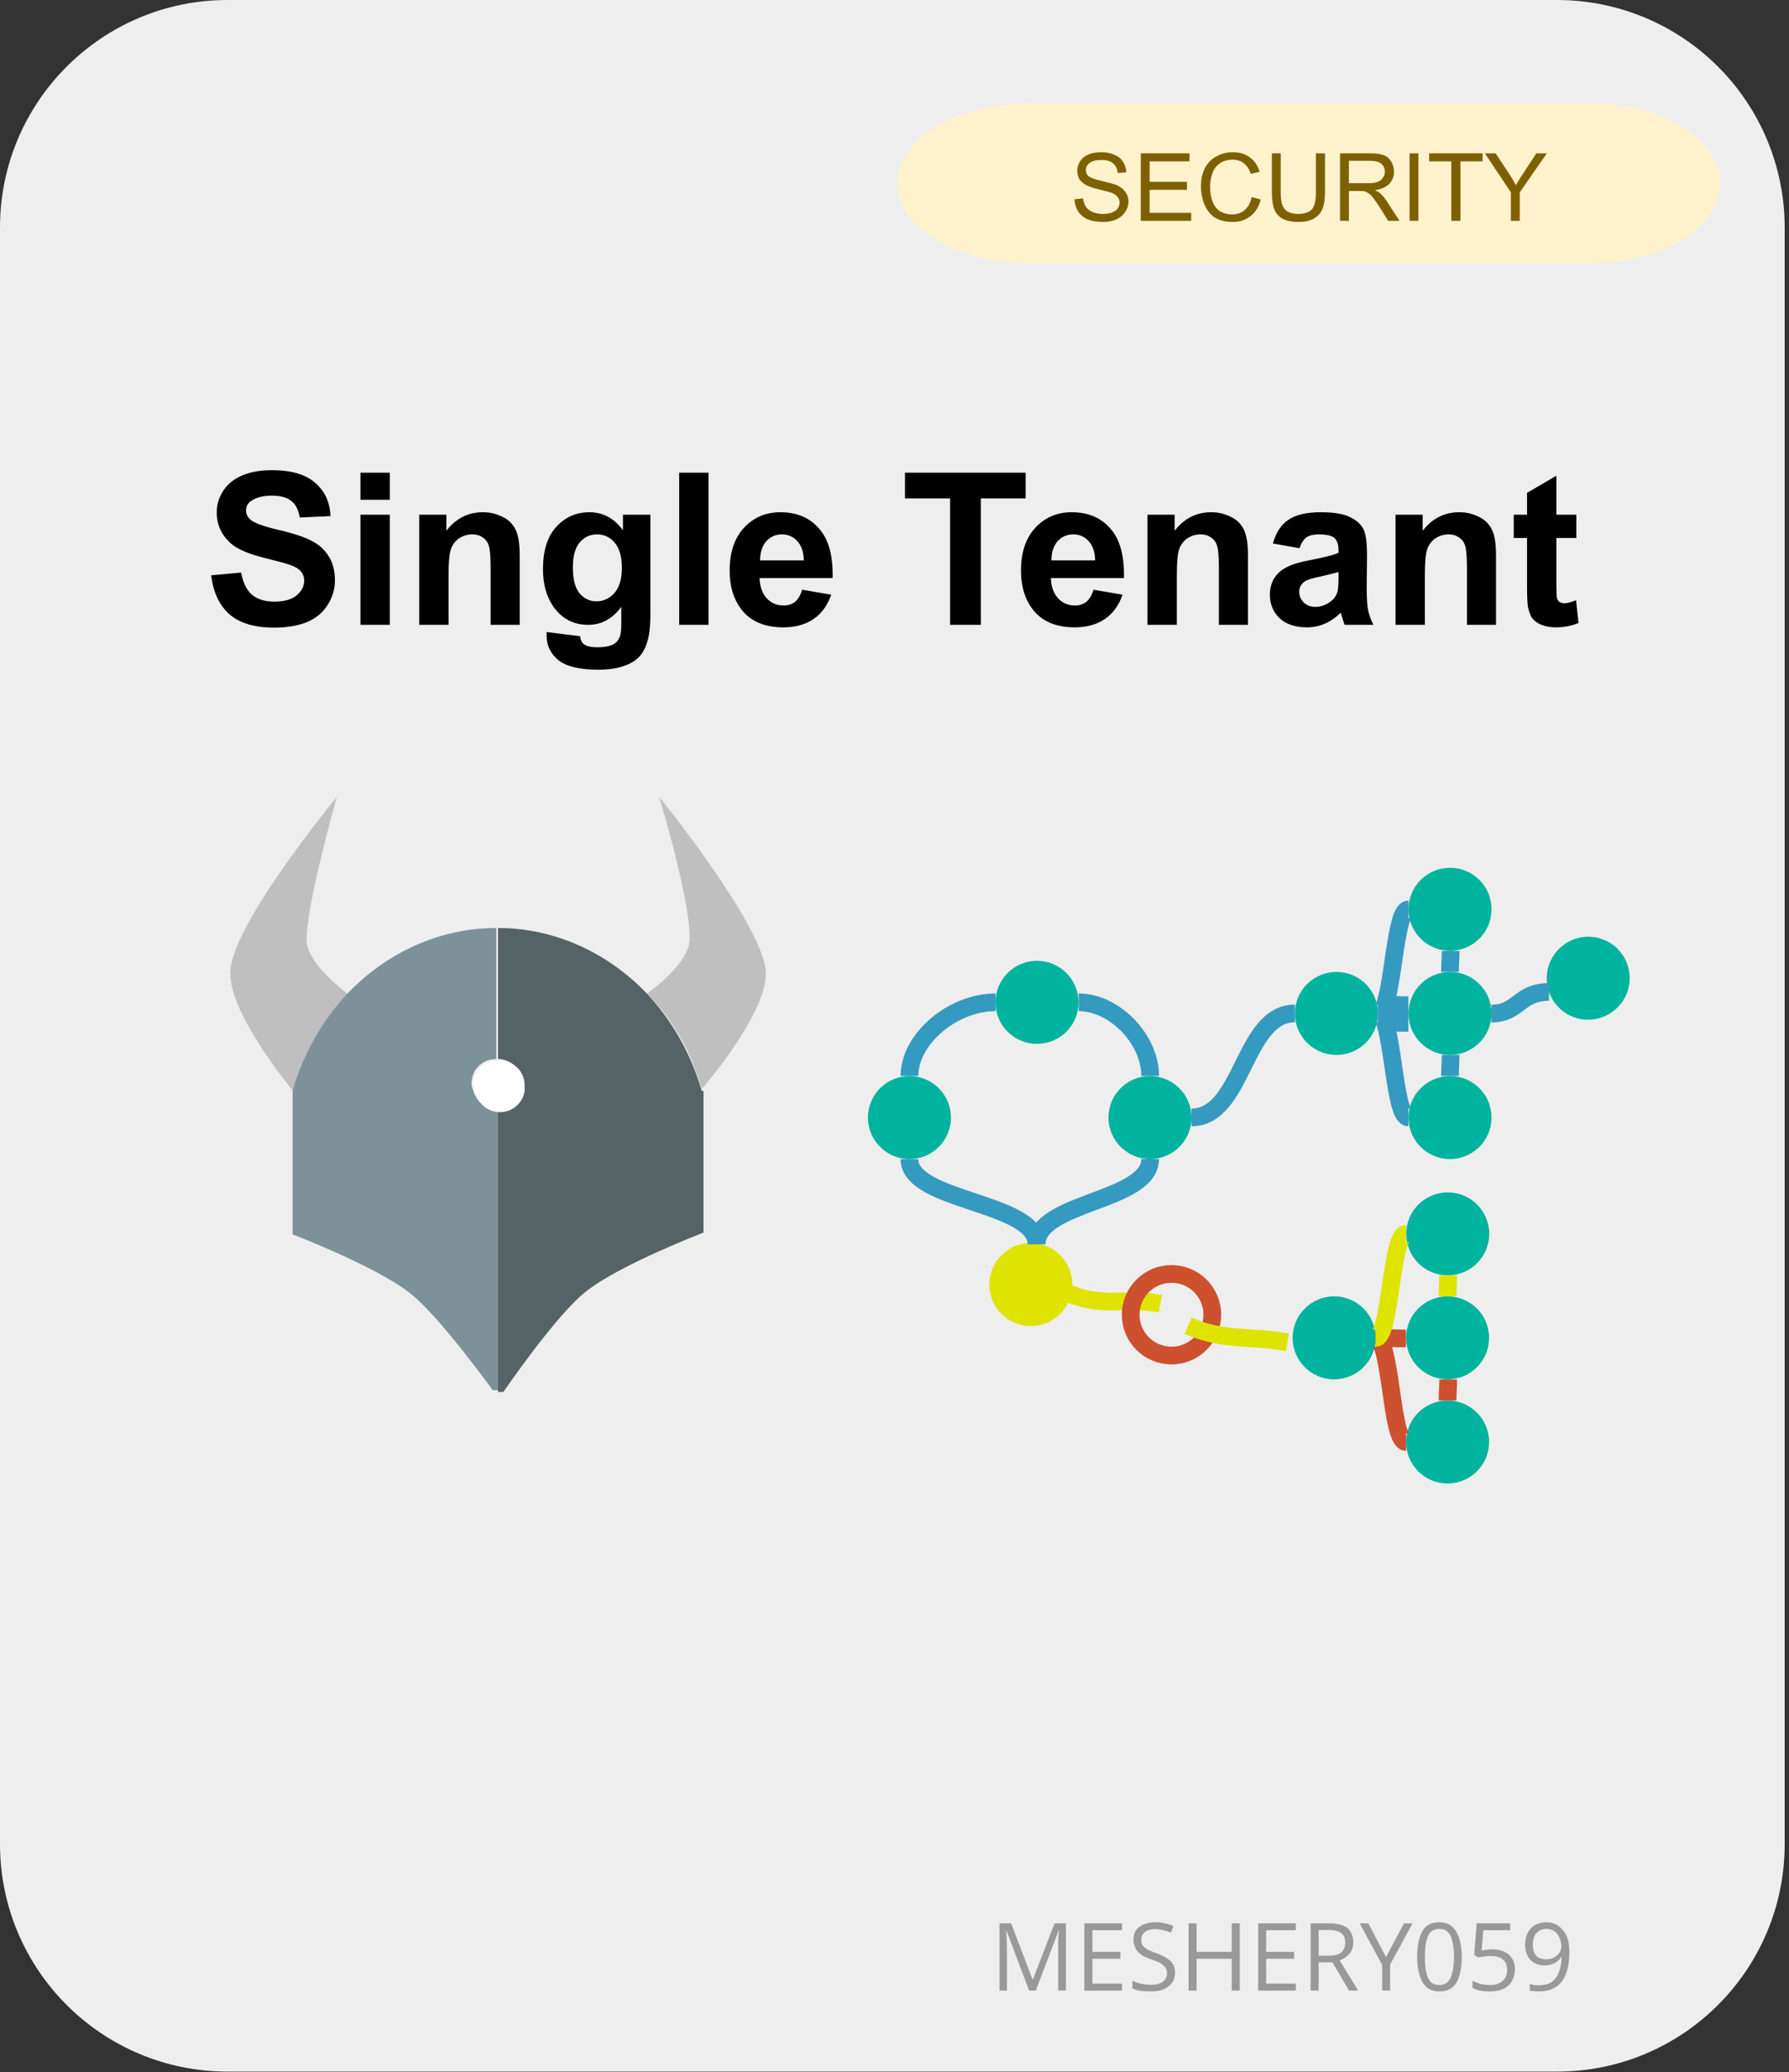 <svg width="101" height="117" viewBox="0 0 101 117" fill="none" xmlns="http://www.w3.org/2000/svg">
<rect x="0" y="0" width="101" height="117" fill="#333333" stroke="none"/>
<path fill-rule="evenodd" clip-rule="evenodd" d="M6.10352e-05 12.849C6.10352e-05 5.753 5.753 0 12.85 0H87.907C91.314 0 94.583 1.354 96.992 3.764C99.402 6.173 100.756 9.442 100.756 12.849V104.127C100.756 111.224 95.003 116.976 87.907 116.976H12.85C5.753 116.976 6.10352e-05 111.224 6.10352e-05 104.127V12.849Z" fill="#EEEEEE"/>
<path d="M11.924 32.487L13.611 32.33C13.716 32.893 13.919 33.309 14.221 33.58C14.533 33.841 14.955 33.971 15.486 33.971C16.038 33.971 16.455 33.856 16.736 33.627C17.028 33.388 17.174 33.106 17.174 32.783C17.174 32.586 17.111 32.414 16.986 32.268C16.872 32.122 16.663 31.997 16.361 31.893C16.163 31.82 15.705 31.695 14.986 31.518C14.049 31.289 13.393 31.007 13.018 30.674C12.497 30.195 12.236 29.617 12.236 28.94C12.236 28.502 12.356 28.096 12.596 27.721C12.846 27.336 13.205 27.044 13.674 26.846C14.143 26.648 14.705 26.549 15.361 26.549C16.445 26.549 17.257 26.789 17.799 27.268C18.341 27.737 18.627 28.362 18.658 29.143L16.924 29.221C16.851 28.784 16.689 28.471 16.439 28.284C16.2 28.086 15.835 27.987 15.346 27.987C14.846 27.987 14.45 28.091 14.158 28.299C13.981 28.424 13.893 28.601 13.893 28.83C13.893 29.028 13.976 29.2 14.143 29.346C14.361 29.534 14.893 29.726 15.736 29.924C16.58 30.122 17.205 30.33 17.611 30.549C18.018 30.757 18.335 31.049 18.564 31.424C18.794 31.789 18.908 32.242 18.908 32.783C18.908 33.273 18.768 33.737 18.486 34.174C18.216 34.601 17.83 34.919 17.33 35.127C16.83 35.336 16.21 35.44 15.471 35.44C14.377 35.44 13.539 35.19 12.955 34.69C12.382 34.179 12.039 33.445 11.924 32.487ZM20.35 28.221V26.69H22.006V28.221H20.35ZM20.35 35.283V29.065H22.006V35.283H20.35ZM29.34 35.283H27.699V32.112C27.699 31.434 27.663 30.997 27.59 30.799C27.527 30.601 27.413 30.45 27.246 30.346C27.09 30.231 26.902 30.174 26.684 30.174C26.392 30.174 26.132 30.252 25.902 30.409C25.684 30.565 25.533 30.773 25.449 31.034C25.366 31.294 25.324 31.773 25.324 32.471V35.283H23.668V29.065H25.199V29.971C25.741 29.273 26.428 28.924 27.262 28.924C27.616 28.924 27.944 28.992 28.246 29.127C28.548 29.252 28.777 29.419 28.934 29.627C29.09 29.825 29.194 30.054 29.246 30.315C29.309 30.565 29.34 30.929 29.34 31.409V35.283ZM30.858 35.69L32.748 35.924C32.779 36.143 32.852 36.294 32.967 36.377C33.123 36.492 33.368 36.549 33.701 36.549C34.128 36.549 34.451 36.487 34.67 36.362C34.816 36.268 34.925 36.127 34.998 35.94C35.05 35.804 35.076 35.554 35.076 35.19V34.268C34.576 34.945 33.951 35.283 33.201 35.283C32.368 35.283 31.706 34.929 31.217 34.221C30.842 33.658 30.654 32.966 30.654 32.143C30.654 31.091 30.904 30.294 31.404 29.752C31.904 29.2 32.529 28.924 33.279 28.924C34.04 28.924 34.67 29.263 35.17 29.94V29.065H36.717V34.643C36.717 35.382 36.654 35.929 36.529 36.283C36.415 36.648 36.248 36.934 36.029 37.143C35.811 37.351 35.519 37.513 35.154 37.627C34.79 37.752 34.326 37.815 33.764 37.815C32.712 37.815 31.962 37.632 31.514 37.268C31.076 36.903 30.858 36.445 30.858 35.893C30.858 35.841 30.858 35.773 30.858 35.69ZM32.342 32.049C32.342 32.705 32.467 33.19 32.717 33.502C32.977 33.804 33.295 33.955 33.67 33.955C34.066 33.955 34.404 33.799 34.686 33.487C34.967 33.164 35.108 32.695 35.108 32.08C35.108 31.434 34.972 30.955 34.701 30.643C34.441 30.33 34.108 30.174 33.701 30.174C33.305 30.174 32.977 30.33 32.717 30.643C32.467 30.945 32.342 31.414 32.342 32.049ZM38.344 35.283V26.69H40V35.283H38.344ZM45.287 33.299L46.928 33.58C46.719 34.184 46.386 34.643 45.928 34.955C45.469 35.268 44.902 35.424 44.225 35.424C43.141 35.424 42.339 35.07 41.818 34.362C41.402 33.799 41.193 33.086 41.193 32.221C41.193 31.19 41.464 30.382 42.006 29.799C42.548 29.216 43.23 28.924 44.053 28.924C44.98 28.924 45.709 29.231 46.24 29.846C46.782 30.45 47.037 31.382 47.006 32.643H42.881C42.902 33.132 43.037 33.513 43.287 33.783C43.537 34.054 43.855 34.19 44.24 34.19C44.49 34.19 44.704 34.122 44.881 33.987C45.058 33.841 45.193 33.612 45.287 33.299ZM45.381 31.643C45.37 31.164 45.245 30.799 45.006 30.549C44.777 30.299 44.49 30.174 44.147 30.174C43.792 30.174 43.495 30.304 43.256 30.565C43.027 30.836 42.912 31.195 42.912 31.643H45.381ZM53.639 35.283V28.143H51.092V26.69H57.904V28.143H55.373V35.283H53.639ZM61.734 33.299L63.375 33.58C63.167 34.184 62.833 34.643 62.375 34.955C61.917 35.268 61.349 35.424 60.672 35.424C59.589 35.424 58.786 35.07 58.266 34.362C57.849 33.799 57.641 33.086 57.641 32.221C57.641 31.19 57.911 30.382 58.453 29.799C58.995 29.216 59.677 28.924 60.5 28.924C61.427 28.924 62.156 29.231 62.688 29.846C63.229 30.45 63.484 31.382 63.453 32.643H59.328C59.349 33.132 59.484 33.513 59.734 33.783C59.984 34.054 60.302 34.19 60.688 34.19C60.938 34.19 61.151 34.122 61.328 33.987C61.505 33.841 61.641 33.612 61.734 33.299ZM61.828 31.643C61.818 31.164 61.693 30.799 61.453 30.549C61.224 30.299 60.938 30.174 60.594 30.174C60.24 30.174 59.943 30.304 59.703 30.565C59.474 30.836 59.359 31.195 59.359 31.643H61.828ZM70.455 35.283H68.814V32.112C68.814 31.434 68.778 30.997 68.705 30.799C68.643 30.601 68.528 30.45 68.361 30.346C68.205 30.231 68.018 30.174 67.799 30.174C67.507 30.174 67.247 30.252 67.018 30.409C66.799 30.565 66.648 30.773 66.564 31.034C66.481 31.294 66.439 31.773 66.439 32.471V35.283H64.783V29.065H66.314V29.971C66.856 29.273 67.544 28.924 68.377 28.924C68.731 28.924 69.059 28.992 69.361 29.127C69.663 29.252 69.893 29.419 70.049 29.627C70.205 29.825 70.309 30.054 70.361 30.315C70.424 30.565 70.455 30.929 70.455 31.409V35.283ZM73.363 30.955L71.863 30.69C72.03 30.086 72.317 29.643 72.723 29.362C73.139 29.07 73.754 28.924 74.567 28.924C75.296 28.924 75.837 29.013 76.192 29.19C76.556 29.356 76.811 29.575 76.957 29.846C77.103 30.106 77.176 30.596 77.176 31.315L77.16 33.237C77.16 33.789 77.186 34.195 77.238 34.455C77.29 34.705 77.389 34.981 77.535 35.283H75.91C75.868 35.169 75.817 35.007 75.754 34.799C75.723 34.695 75.702 34.627 75.692 34.596C75.41 34.877 75.108 35.086 74.785 35.221C74.473 35.356 74.134 35.424 73.77 35.424C73.124 35.424 72.613 35.252 72.238 34.908C71.874 34.554 71.692 34.112 71.692 33.58C71.692 33.226 71.775 32.914 71.942 32.643C72.118 32.372 72.358 32.164 72.66 32.018C72.962 31.862 73.4 31.731 73.973 31.627C74.733 31.481 75.264 31.346 75.567 31.221V31.065C75.567 30.742 75.488 30.513 75.332 30.377C75.176 30.242 74.879 30.174 74.442 30.174C74.15 30.174 73.921 30.231 73.754 30.346C73.598 30.461 73.468 30.664 73.363 30.955ZM75.567 32.299C75.358 32.362 75.025 32.445 74.567 32.549C74.108 32.643 73.806 32.737 73.66 32.83C73.452 32.987 73.348 33.179 73.348 33.408C73.348 33.638 73.431 33.841 73.598 34.018C73.775 34.184 73.993 34.268 74.254 34.268C74.556 34.268 74.843 34.169 75.113 33.971C75.311 33.825 75.442 33.643 75.504 33.424C75.546 33.289 75.567 33.023 75.567 32.627V32.299ZM84.459 35.283H82.818V32.112C82.818 31.434 82.782 30.997 82.709 30.799C82.647 30.601 82.532 30.45 82.365 30.346C82.209 30.231 82.022 30.174 81.803 30.174C81.511 30.174 81.251 30.252 81.022 30.409C80.803 30.565 80.652 30.773 80.568 31.034C80.485 31.294 80.443 31.773 80.443 32.471V35.283H78.787V29.065H80.318V29.971C80.86 29.273 81.548 28.924 82.381 28.924C82.735 28.924 83.063 28.992 83.365 29.127C83.667 29.252 83.897 29.419 84.053 29.627C84.209 29.825 84.313 30.054 84.365 30.315C84.428 30.565 84.459 30.929 84.459 31.409V35.283ZM88.992 29.065V30.377H87.867V32.877C87.867 33.388 87.878 33.684 87.898 33.768C87.919 33.851 87.966 33.924 88.039 33.987C88.123 34.039 88.216 34.065 88.32 34.065C88.477 34.065 88.695 34.007 88.977 33.893L89.117 35.174C88.742 35.341 88.31 35.424 87.82 35.424C87.529 35.424 87.263 35.377 87.023 35.283C86.784 35.179 86.607 35.049 86.492 34.893C86.388 34.726 86.31 34.513 86.258 34.252C86.227 34.054 86.211 33.664 86.211 33.08V30.377H85.461V29.065H86.211V27.83L87.867 26.862V29.065H88.992Z" fill="black"/>
<path d="M58.1 112.401L56.834 109.041H56.803C56.813 109.104 56.819 109.187 56.819 109.291C56.829 109.395 56.834 109.51 56.834 109.635C56.845 109.75 56.85 109.869 56.85 109.994V112.401H56.428V108.604H57.084L58.287 111.76H58.319L59.537 108.604H60.178V112.401H59.74V109.963C59.74 109.849 59.74 109.739 59.74 109.635C59.751 109.52 59.756 109.411 59.756 109.307C59.767 109.203 59.777 109.114 59.787 109.041H59.756L58.475 112.401H58.1ZM63.345 112.401H61.22V108.604H63.345V108.994H61.673V110.213H63.252V110.604H61.673V112.01H63.345V112.401ZM66.337 111.385C66.337 111.614 66.28 111.807 66.165 111.963C66.051 112.119 65.894 112.239 65.697 112.323C65.499 112.406 65.259 112.448 64.978 112.448C64.842 112.448 64.707 112.442 64.572 112.432C64.447 112.421 64.327 112.406 64.212 112.385C64.108 112.354 64.014 112.317 63.931 112.276V111.854C64.066 111.906 64.228 111.958 64.415 112.01C64.603 112.052 64.801 112.073 65.009 112.073C65.197 112.073 65.353 112.046 65.478 111.994C65.613 111.942 65.712 111.869 65.775 111.776C65.847 111.682 65.884 111.567 65.884 111.432C65.884 111.296 65.853 111.187 65.79 111.104C65.738 111.01 65.644 110.927 65.509 110.854C65.384 110.781 65.207 110.708 64.978 110.635C64.811 110.573 64.665 110.51 64.54 110.448C64.426 110.375 64.327 110.296 64.243 110.213C64.16 110.119 64.097 110.015 64.056 109.901C64.014 109.786 63.993 109.656 63.993 109.51C63.993 109.312 64.04 109.14 64.134 108.994C64.238 108.849 64.384 108.739 64.572 108.666C64.759 108.583 64.967 108.541 65.197 108.541C65.405 108.541 65.592 108.562 65.759 108.604C65.936 108.635 66.097 108.687 66.243 108.76L66.103 109.135C65.967 109.073 65.822 109.026 65.665 108.994C65.509 108.953 65.353 108.932 65.197 108.932C65.03 108.932 64.889 108.958 64.775 109.01C64.67 109.052 64.587 109.119 64.525 109.213C64.462 109.296 64.431 109.395 64.431 109.51C64.431 109.645 64.457 109.76 64.509 109.854C64.572 109.937 64.665 110.015 64.79 110.088C64.915 110.151 65.082 110.218 65.29 110.291C65.509 110.375 65.697 110.463 65.853 110.557C66.009 110.651 66.129 110.765 66.212 110.901C66.295 111.026 66.337 111.187 66.337 111.385ZM69.993 112.401H69.54V110.604H67.556V112.401H67.103V108.604H67.556V110.213H69.54V108.604H69.993V112.401ZM73.156 112.401H71.031V108.604H73.156V108.994H71.484V110.213H73.062V110.604H71.484V112.01H73.156V112.401ZM75.023 108.604C75.335 108.604 75.591 108.64 75.788 108.713C75.997 108.786 76.148 108.906 76.242 109.073C76.346 109.229 76.398 109.427 76.398 109.666C76.398 109.864 76.361 110.031 76.288 110.166C76.216 110.302 76.122 110.411 76.007 110.494C75.893 110.578 75.768 110.645 75.632 110.698L76.679 112.401H76.163L75.226 110.807H74.445V112.401H73.992V108.604H75.023ZM74.992 108.979H74.445V110.432H75.038C75.351 110.432 75.58 110.369 75.726 110.244C75.872 110.119 75.945 109.937 75.945 109.698C75.945 109.437 75.867 109.255 75.71 109.151C75.554 109.036 75.314 108.979 74.992 108.979ZM78.249 110.51L79.264 108.604H79.749L78.483 110.932V112.401H78.03V110.948L76.764 108.604H77.249L78.249 110.51ZM82.525 110.494C82.525 110.807 82.499 111.083 82.446 111.323C82.405 111.562 82.332 111.77 82.228 111.948C82.124 112.114 81.993 112.239 81.837 112.323C81.681 112.406 81.488 112.448 81.259 112.448C80.978 112.448 80.743 112.375 80.556 112.229C80.379 112.073 80.243 111.849 80.15 111.557C80.056 111.265 80.009 110.911 80.009 110.494C80.009 110.088 80.051 109.739 80.134 109.448C80.217 109.156 80.347 108.932 80.525 108.776C80.712 108.619 80.957 108.541 81.259 108.541C81.551 108.541 81.785 108.619 81.962 108.776C82.15 108.932 82.29 109.156 82.384 109.448C82.478 109.739 82.525 110.088 82.525 110.494ZM80.446 110.494C80.446 110.849 80.472 111.145 80.525 111.385C80.577 111.614 80.66 111.791 80.775 111.916C80.9 112.031 81.061 112.088 81.259 112.088C81.457 112.088 81.613 112.031 81.728 111.916C81.853 111.791 81.941 111.614 81.993 111.385C82.056 111.145 82.087 110.849 82.087 110.494C82.087 110.14 82.056 109.849 81.993 109.619C81.941 109.38 81.853 109.203 81.728 109.088C81.613 108.974 81.457 108.916 81.259 108.916C81.061 108.916 80.9 108.974 80.775 109.088C80.66 109.203 80.577 109.38 80.525 109.619C80.472 109.849 80.446 110.14 80.446 110.494ZM84.258 110.073C84.519 110.073 84.743 110.119 84.93 110.213C85.118 110.296 85.264 110.421 85.368 110.588C85.472 110.755 85.524 110.958 85.524 111.198C85.524 111.458 85.467 111.682 85.352 111.869C85.248 112.057 85.087 112.203 84.868 112.307C84.66 112.401 84.41 112.448 84.118 112.448C83.92 112.448 83.733 112.432 83.555 112.401C83.389 112.369 83.248 112.317 83.133 112.244V111.838C83.258 111.911 83.41 111.974 83.587 112.026C83.774 112.067 83.951 112.088 84.118 112.088C84.316 112.088 84.483 112.057 84.618 111.994C84.764 111.932 84.878 111.838 84.962 111.713C85.045 111.588 85.087 111.427 85.087 111.229C85.087 110.979 85.008 110.786 84.852 110.651C84.696 110.515 84.451 110.448 84.118 110.448C84.014 110.448 83.894 110.458 83.758 110.479C83.633 110.489 83.529 110.505 83.446 110.526L83.227 110.385L83.368 108.604H85.258V108.994H83.743L83.649 110.135C83.712 110.125 83.795 110.114 83.899 110.104C84.003 110.083 84.123 110.073 84.258 110.073ZM88.602 110.213C88.602 110.442 88.586 110.666 88.555 110.885C88.524 111.104 88.466 111.312 88.383 111.51C88.31 111.698 88.206 111.864 88.071 112.01C87.935 112.145 87.769 112.255 87.571 112.338C87.373 112.411 87.138 112.448 86.868 112.448C86.795 112.448 86.706 112.442 86.602 112.432C86.508 112.432 86.43 112.421 86.368 112.401V112.026C86.441 112.046 86.519 112.067 86.602 112.088C86.685 112.099 86.769 112.104 86.852 112.104C87.175 112.104 87.43 112.036 87.618 111.901C87.805 111.755 87.941 111.562 88.024 111.323C88.107 111.083 88.154 110.812 88.164 110.51H88.133C88.081 110.593 88.013 110.671 87.93 110.744C87.847 110.807 87.743 110.864 87.618 110.916C87.503 110.958 87.362 110.979 87.196 110.979C86.977 110.979 86.784 110.932 86.618 110.838C86.461 110.744 86.336 110.614 86.243 110.448C86.149 110.27 86.102 110.062 86.102 109.823C86.102 109.562 86.149 109.338 86.243 109.151C86.347 108.953 86.487 108.802 86.664 108.698C86.852 108.593 87.066 108.541 87.305 108.541C87.493 108.541 87.664 108.578 87.821 108.651C87.977 108.724 88.112 108.833 88.227 108.979C88.352 109.114 88.446 109.286 88.508 109.494C88.571 109.703 88.602 109.942 88.602 110.213ZM87.305 108.916C87.076 108.916 86.888 108.994 86.743 109.151C86.607 109.296 86.539 109.52 86.539 109.823C86.539 110.073 86.597 110.27 86.711 110.416C86.836 110.562 87.029 110.635 87.289 110.635C87.466 110.635 87.618 110.599 87.743 110.526C87.878 110.453 87.977 110.364 88.039 110.26C88.112 110.145 88.149 110.031 88.149 109.916C88.149 109.802 88.133 109.687 88.102 109.573C88.071 109.458 88.019 109.349 87.946 109.244C87.883 109.14 87.795 109.062 87.68 109.01C87.576 108.948 87.451 108.916 87.305 108.916Z" fill="#999999"/>
<path fill-rule="evenodd" clip-rule="evenodd" d="M58.139 5.832H89.657C93.786 5.832 97.134 7.855 97.134 10.35C97.134 12.846 93.786 14.869 89.657 14.869H58.139C54.01 14.869 50.663 12.846 50.663 10.35C50.663 7.855 54.01 5.832 58.139 5.832Z" fill="#FFF2CC"/>
<path d="M60.663 11.252L61.147 11.205C61.168 11.392 61.22 11.548 61.303 11.673C61.386 11.798 61.511 11.897 61.678 11.97C61.855 12.043 62.053 12.08 62.272 12.08C62.459 12.08 62.626 12.054 62.772 12.002C62.928 11.939 63.038 11.861 63.1 11.767C63.173 11.663 63.209 11.554 63.209 11.439C63.209 11.314 63.173 11.21 63.1 11.127C63.038 11.033 62.928 10.955 62.772 10.892C62.668 10.851 62.439 10.788 62.084 10.705C61.741 10.621 61.496 10.543 61.35 10.47C61.173 10.377 61.038 10.262 60.944 10.127C60.861 9.981 60.819 9.819 60.819 9.642C60.819 9.455 60.871 9.278 60.975 9.111C61.09 8.934 61.251 8.804 61.459 8.72C61.668 8.637 61.902 8.595 62.163 8.595C62.444 8.595 62.689 8.642 62.897 8.736C63.116 8.819 63.282 8.949 63.397 9.127C63.511 9.304 63.574 9.507 63.584 9.736L63.1 9.767C63.079 9.528 62.991 9.345 62.834 9.22C62.689 9.095 62.47 9.033 62.178 9.033C61.876 9.033 61.652 9.09 61.506 9.205C61.371 9.319 61.303 9.455 61.303 9.611C61.303 9.746 61.35 9.856 61.444 9.939C61.548 10.033 61.803 10.127 62.209 10.22C62.616 10.314 62.897 10.392 63.053 10.455C63.272 10.559 63.433 10.689 63.538 10.845C63.652 11.002 63.709 11.184 63.709 11.392C63.709 11.601 63.647 11.793 63.522 11.97C63.407 12.147 63.241 12.288 63.022 12.392C62.814 12.486 62.569 12.533 62.288 12.533C61.944 12.533 61.652 12.486 61.413 12.392C61.183 12.288 61.001 12.137 60.866 11.939C60.741 11.731 60.673 11.502 60.663 11.252ZM64.404 12.47V8.658H67.154V9.111H64.904V10.267H67.013V10.72H64.904V12.017H67.248V12.47H64.404ZM70.661 11.127L71.177 11.267C71.072 11.673 70.88 11.986 70.598 12.205C70.328 12.423 69.994 12.533 69.598 12.533C69.182 12.533 68.843 12.449 68.583 12.283C68.333 12.116 68.14 11.877 68.005 11.564C67.869 11.241 67.802 10.897 67.802 10.533C67.802 10.137 67.874 9.793 68.02 9.502C68.177 9.199 68.395 8.975 68.677 8.83C68.958 8.673 69.265 8.595 69.598 8.595C69.984 8.595 70.307 8.694 70.567 8.892C70.828 9.08 71.01 9.35 71.114 9.705L70.614 9.814C70.52 9.543 70.39 9.345 70.223 9.22C70.057 9.085 69.848 9.017 69.598 9.017C69.296 9.017 69.046 9.09 68.848 9.236C68.661 9.371 68.525 9.559 68.442 9.798C68.359 10.038 68.317 10.283 68.317 10.533C68.317 10.856 68.364 11.142 68.458 11.392C68.552 11.632 68.697 11.814 68.895 11.939C69.103 12.054 69.322 12.111 69.552 12.111C69.833 12.111 70.072 12.028 70.27 11.861C70.468 11.694 70.598 11.449 70.661 11.127ZM74.29 8.658H74.805V10.861C74.805 11.246 74.759 11.554 74.665 11.783C74.582 12.002 74.425 12.184 74.196 12.33C73.977 12.465 73.68 12.533 73.305 12.533C72.951 12.533 72.66 12.476 72.43 12.361C72.201 12.236 72.04 12.059 71.946 11.83C71.852 11.59 71.805 11.267 71.805 10.861V8.658H72.305V10.861C72.305 11.194 72.337 11.439 72.399 11.595C72.462 11.752 72.566 11.871 72.712 11.955C72.868 12.038 73.055 12.08 73.274 12.08C73.639 12.08 73.899 11.996 74.055 11.83C74.212 11.663 74.29 11.34 74.29 10.861V8.658ZM75.653 12.47V8.658H77.341C77.685 8.658 77.945 8.694 78.122 8.767C78.299 8.83 78.44 8.949 78.544 9.127C78.648 9.293 78.7 9.486 78.7 9.705C78.7 9.965 78.612 10.189 78.435 10.377C78.257 10.564 77.987 10.684 77.622 10.736C77.757 10.798 77.862 10.861 77.935 10.923C78.08 11.059 78.216 11.231 78.341 11.439L79.013 12.47H78.372L77.872 11.673C77.726 11.444 77.606 11.272 77.513 11.158C77.419 11.033 77.33 10.949 77.247 10.908C77.174 10.856 77.101 10.819 77.028 10.798C76.966 10.788 76.872 10.783 76.747 10.783H76.153V12.47H75.653ZM76.153 10.345H77.247C77.476 10.345 77.653 10.319 77.778 10.267C77.914 10.215 78.013 10.137 78.075 10.033C78.148 9.929 78.185 9.819 78.185 9.705C78.185 9.517 78.117 9.366 77.981 9.252C77.856 9.137 77.648 9.08 77.356 9.08H76.153V10.345ZM79.579 12.47V8.658H80.079V12.47H79.579ZM81.935 12.47V9.111H80.685V8.658H83.7V9.111H82.45V12.47H81.935ZM85.299 12.47V10.861L83.83 8.658H84.439L85.189 9.798C85.335 10.017 85.465 10.236 85.58 10.455C85.694 10.257 85.835 10.033 86.002 9.783L86.736 8.658H87.33L85.799 10.861V12.47H85.299Z" fill="#7F6000"/>
<path d="M16.618 61.7C17.218 59.6 18.318 57.7 19.718 56.2C19.218 55.8 17.418 54.4 17.318 53.2C17.218 51.3 19.018 45 19.018 45C19.018 45 13.318 51.9 13.018 54.7C12.718 56.9 16.218 61.2 16.618 61.7ZM39.618 61.5C39.618 61.6 39.718 61.6 39.618 61.5C40.218 60.8 43.518 56.8 43.218 54.7C42.818 51.9 37.218 45 37.218 45C37.218 45 39.118 51.3 38.918 53.2C38.818 54.3 37.118 55.7 36.518 56.1C38.018 57.6 39.018 59.4 39.618 61.5Z" fill="#BFBFBF"/>
<path d="M39.618 61.6C39.018 59.5 37.918 57.6 36.518 56.1C34.318 53.8 31.318 52.4 28.118 52.4V59.8C28.918 59.8 29.518 60.5 29.518 61.2C29.518 61.3 29.518 61.4 29.518 61.5C29.418 62.2 28.818 62.7 28.118 62.7V65.5V78.6H28.418C28.418 78.6 31.418 74.2 33.118 72.9C35.018 71.4 39.718 69.6 39.718 69.6V61.6H39.618Z" fill="#566366"/>
<path d="M28.118 65.5V62.7C27.418 62.7 26.918 62.2 26.718 61.6C26.718 61.5 26.618 61.4 26.618 61.2C26.618 60.4 27.218 59.8 28.018 59.8V52.4C24.818 52.4 21.818 53.8 19.618 56.1C18.218 57.6 17.118 59.5 16.518 61.6V69.7C16.518 69.7 21.218 71.5 23.118 73C24.718 74.2 27.818 78.5 27.818 78.5H28.118V65.5Z" fill="#7D9199"/>
<path d="M26.718 61.3C26.718 61.4 26.718 61.6 26.818 61.7C27.018 62.3 27.518 62.8 28.218 62.8C28.918 62.8 29.518 62.3 29.618 61.6C29.618 61.5 29.618 61.4 29.618 61.3C29.618 60.5 29.018 59.9 28.218 59.9C27.318 59.8 26.718 60.5 26.718 61.3Z" fill="white"/>
<g clip-path="url(#clip0_5562_24516)">
<path d="M56.202 56.597C56.202 55.301 57.25 54.254 58.546 54.254C59.164 54.254 59.765 54.503 60.203 54.941C60.641 55.378 60.89 55.979 60.89 56.597C60.89 57.894 59.842 58.941 58.546 58.941C57.25 58.95 56.202 57.894 56.202 56.597Z" fill="#00B39F"/>
<path d="M49 63.104C49 61.808 50.047 60.761 51.344 60.761C51.962 60.761 52.563 61.01 53 61.448C53.438 61.885 53.687 62.486 53.687 63.104C53.687 64.401 52.64 65.448 51.344 65.448C50.047 65.448 49 64.401 49 63.104Z" fill="#00B39F"/>
<path d="M56.202 56.597C53.773 56.597 51.344 58.675 51.344 60.752" stroke="#359AC0" stroke-miterlimit="10" stroke-linejoin="round"/>
<path d="M88.652 57.353C87.484 56.795 86.995 55.395 87.553 54.228C87.819 53.67 88.3 53.241 88.884 53.026C89.468 52.82 90.111 52.855 90.678 53.121C91.846 53.679 92.335 55.078 91.777 56.245C91.21 57.413 89.811 57.911 88.652 57.353Z" fill="#00B39F"/>
<path d="M62.581 63.104C62.581 61.808 63.628 60.761 64.924 60.761C65.542 60.761 66.143 61.01 66.581 61.448C67.019 61.885 67.268 62.486 67.268 63.104C67.268 64.401 66.221 65.448 64.924 65.448C63.637 65.448 62.581 64.401 62.581 63.104Z" fill="#00B39F"/>
<path d="M55.855 72.532C55.855 71.236 56.902 70.188 58.199 70.188C58.817 70.188 59.418 70.437 59.855 70.875C60.293 71.313 60.542 71.914 60.542 72.532C60.542 73.828 59.495 74.876 58.199 74.876C56.902 74.884 55.855 73.828 55.855 72.532Z" fill="#DFE300"/>
<path d="M60.217 72.993C62.279 73.882 63.444 73.228 65.514 73.616" stroke="#DFE300"/>
<path d="M64.933 65.448C64.933 66.65 63.336 67.251 61.731 67.852C60.134 68.453 58.529 69.053 58.529 70.255" stroke="#359AC0" stroke-miterlimit="10" stroke-linejoin="round"/>
<path d="M87.45 56.014C86.6 56.014 86.162 56.314 85.759 56.623C85.356 56.923 84.978 57.233 84.197 57.233" stroke="#359AC0" stroke-miterlimit="10" stroke-linejoin="round"/>
<path d="M58.52 70.264C58.52 69.062 56.726 68.461 54.932 67.86C53.138 67.259 51.344 66.658 51.344 65.457" stroke="#359AC0" stroke-miterlimit="10" stroke-linejoin="round"/>
<path d="M64.933 60.752C64.933 58.675 62.916 56.597 60.898 56.597" stroke="#359AC0" stroke-miterlimit="10" stroke-linejoin="round"/>
<path d="M81.862 65.448C80.565 65.448 79.518 64.401 79.518 63.104C79.518 62.486 79.767 61.885 80.205 61.448C80.643 61.01 81.244 60.761 81.862 60.761C83.158 60.761 84.205 61.808 84.205 63.104C84.205 64.392 83.158 65.448 81.862 65.448Z" fill="#00B39F"/>
<path d="M75.449 59.568C74.153 59.568 73.105 58.52 73.105 57.224C73.105 56.606 73.354 56.005 73.792 55.567C74.23 55.129 74.831 54.88 75.449 54.88C76.745 54.88 77.793 55.928 77.793 57.224C77.801 58.52 76.745 59.568 75.449 59.568Z" fill="#00B39F"/>
<path d="M81.862 59.568C80.565 59.568 79.518 58.52 79.518 57.224C79.518 56.606 79.767 56.005 80.205 55.567C80.643 55.129 81.244 54.88 81.862 54.88C83.158 54.88 84.205 55.928 84.205 57.224C84.205 58.52 83.158 59.568 81.862 59.568Z" fill="#00B39F"/>
<path d="M79.51 63.096C79.08 63.096 78.866 61.628 78.651 60.16C78.436 58.692 78.222 57.224 77.793 57.224" stroke="#359AC0" stroke-miterlimit="10" stroke-linejoin="round"/>
<path d="M77.801 57.224C78.23 57.224 78.445 57.233 78.651 57.241C78.866 57.25 79.08 57.258 79.51 57.258" stroke="#359AC0" stroke-width="2" stroke-miterlimit="10" stroke-linejoin="round"/>
<path d="M81.862 60.752C81.862 60.46 81.87 60.306 81.879 60.16C81.887 60.014 81.896 59.859 81.896 59.568" stroke="#359AC0" stroke-miterlimit="10" stroke-linejoin="round"/>
<path d="M73.105 57.224C71.646 57.224 70.916 58.692 70.187 60.16C69.457 61.628 68.727 63.096 67.268 63.096" stroke="#359AC0" stroke-miterlimit="10" stroke-linejoin="round"/>
<path d="M81.862 53.687C80.565 53.687 79.518 52.64 79.518 51.344C79.518 50.725 79.767 50.125 80.205 49.687C80.643 49.249 81.244 49 81.862 49C83.158 49 84.205 50.047 84.205 51.344C84.205 52.64 83.158 53.687 81.862 53.687Z" fill="#00B39F"/>
<path d="M81.862 54.88C81.862 54.589 81.87 54.434 81.879 54.288C81.887 54.142 81.896 53.988 81.896 53.696" stroke="#359AC0" stroke-miterlimit="10" stroke-linejoin="round"/>
<path d="M77.801 57.224C78.23 57.224 78.445 55.756 78.66 54.288C78.874 52.82 79.089 51.352 79.518 51.352" stroke="#359AC0" stroke-miterlimit="10" stroke-linejoin="round"/>
<path d="M81.724 83.767C80.428 83.767 79.381 82.72 79.381 81.424C79.381 80.806 79.63 80.205 80.067 79.767C80.505 79.329 81.106 79.08 81.724 79.08C83.021 79.08 84.068 80.128 84.068 81.424C84.068 82.72 83.021 83.767 81.724 83.767Z" fill="#00B39F"/>
<path d="M75.32 77.887C74.024 77.887 72.977 76.84 72.977 75.543C72.977 74.925 73.226 74.324 73.663 73.887C74.101 73.449 74.702 73.2 75.32 73.2C76.617 73.2 77.664 74.247 77.664 75.543C77.664 76.84 76.617 77.887 75.32 77.887Z" fill="#00B39F"/>
<path d="M81.724 77.887C80.428 77.887 79.381 76.84 79.381 75.543C79.381 74.925 79.63 74.324 80.067 73.887C80.505 73.449 81.106 73.2 81.724 73.2C83.021 73.2 84.068 74.247 84.068 75.543C84.068 76.84 83.021 77.887 81.724 77.887Z" fill="#00B39F"/>
<path d="M79.381 81.424C78.951 81.424 78.737 79.956 78.531 78.488C78.316 77.02 78.102 75.552 77.672 75.552" stroke="#CD502F" stroke-miterlimit="10" stroke-linejoin="round"/>
<path d="M77.664 75.543C78.093 75.543 78.308 75.552 78.514 75.561C78.728 75.569 78.943 75.578 79.372 75.578" stroke="#CD502F" stroke-miterlimit="10" stroke-linejoin="round"/>
<path d="M81.724 79.08C81.724 78.788 81.733 78.634 81.742 78.488C81.75 78.342 81.759 78.188 81.759 77.896" stroke="#CD502F" stroke-miterlimit="10" stroke-linejoin="round"/>
<path d="M81.733 72.015C80.437 72.015 79.389 70.968 79.389 69.672C79.389 69.053 79.638 68.453 80.076 68.015C80.514 67.577 81.115 67.328 81.733 67.328C83.029 67.328 84.076 68.375 84.076 69.672C84.076 70.968 83.029 72.015 81.733 72.015Z" fill="#00B39F"/>
<path d="M81.724 73.2C81.724 72.908 81.733 72.753 81.742 72.608C81.75 72.462 81.759 72.307 81.759 72.015" stroke="#DFE300" stroke-miterlimit="10" stroke-linejoin="round"/>
<path d="M77.664 75.543C78.093 75.543 78.308 74.076 78.522 72.608C78.737 71.14 78.951 69.672 79.381 69.672" stroke="#DFE300" stroke-miterlimit="10" stroke-linejoin="round"/>
<circle cx="66.138" cy="74.239" r="2.304" stroke="#CD502F"/>
<path d="M67.073 74.862C69.134 75.752 70.611 75.409 72.681 75.797" stroke="#DFE300"/>
</g>
<defs>
<clipPath id="clip0_5562_24516">
<rect width="43" height="34.767" fill="white" transform="translate(49 49)"/>
</clipPath>
</defs>
</svg>
